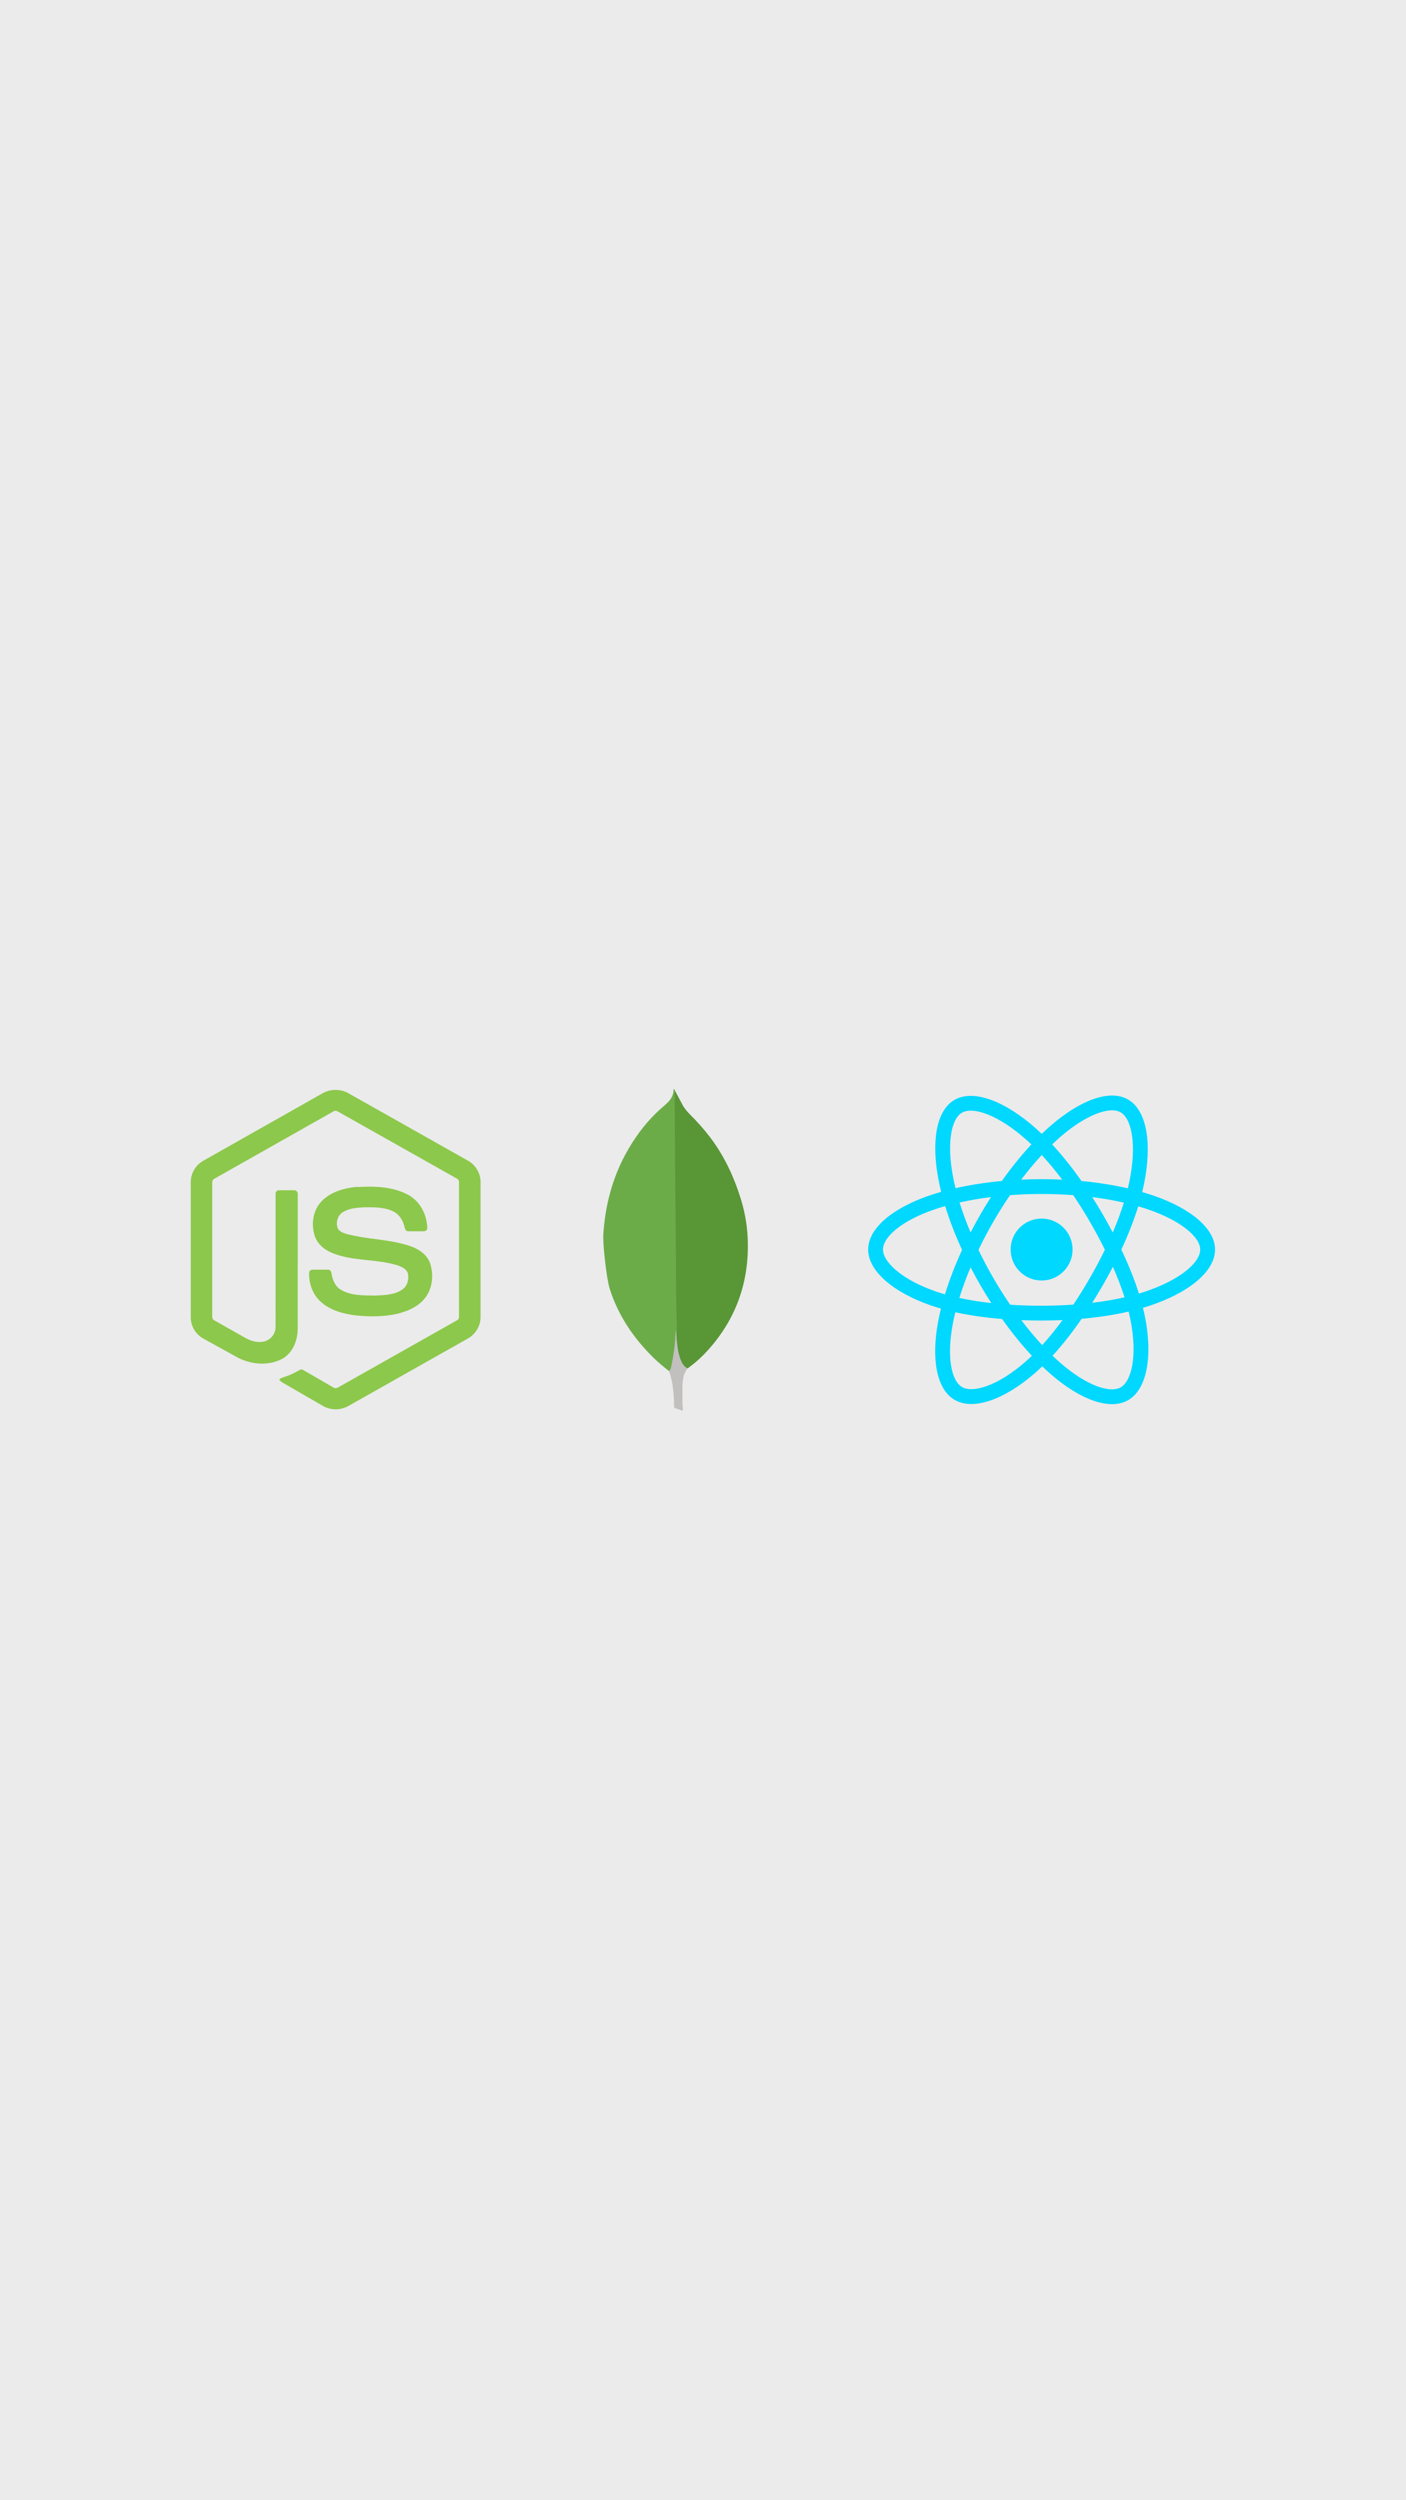 <svg xmlns="http://www.w3.org/2000/svg" xmlns:xlink="http://www.w3.org/1999/xlink" width="1080" zoomAndPan="magnify" viewBox="0 0 810 1440" height="1920" preserveAspectRatio="xMidYMid meet" version="1.0"><defs><clipPath id="ce5d341040"><path d="M 109.555 627.223 L 277 627.223 L 277 812 L 109.555 812 Z M 109.555 627.223 " clip-rule="nonzero"/></clipPath><clipPath id="1fd4e4501e"><path d="M 388 627.223 L 431 627.223 L 431 789 L 388 789 Z M 388 627.223 " clip-rule="nonzero"/></clipPath><clipPath id="e04d8a5193"><path d="M 347 627.223 L 390 627.223 L 390 790 L 347 790 Z M 347 627.223 " clip-rule="nonzero"/></clipPath><clipPath id="8c0a756f53"><path d="M 385 766 L 397 766 L 397 812.473 L 385 812.473 Z M 385 766 " clip-rule="nonzero"/></clipPath></defs><rect x="-81" width="972" fill="#ffffff" y="-144" height="1728" fill-opacity="1"/><rect x="-81" width="972" fill="#ffffff" y="-144" height="1728" fill-opacity="1"/><rect x="-81" width="972" fill="#ebebeb" y="-144" height="1728" fill-opacity="1"/><path fill="#00d8ff" d="M 664.453 688.574 C 662.387 687.863 660.238 687.188 658.023 686.551 C 658.387 685.066 658.723 683.602 659.02 682.164 C 663.883 658.535 660.707 639.496 649.832 633.23 C 639.402 627.223 622.355 633.488 605.137 648.469 C 603.48 649.906 601.816 651.434 600.164 653.031 C 599.055 651.973 597.953 650.953 596.852 649.973 C 578.805 633.957 560.719 627.207 549.855 633.492 C 539.441 639.52 536.355 657.414 540.738 679.809 C 541.164 681.973 541.656 684.18 542.215 686.426 C 539.656 687.152 537.188 687.926 534.82 688.75 C 513.664 696.125 500.152 707.68 500.152 719.668 C 500.152 732.043 514.656 744.469 536.695 751.996 C 538.434 752.59 540.238 753.152 542.098 753.684 C 541.492 756.109 540.969 758.488 540.527 760.816 C 536.348 782.82 539.613 800.293 550 806.277 C 560.727 812.465 578.734 806.105 596.27 790.789 C 597.656 789.578 599.047 788.289 600.438 786.949 C 602.246 788.68 604.051 790.328 605.84 791.871 C 622.824 806.48 639.598 812.379 649.973 806.379 C 660.691 800.176 664.18 781.402 659.652 758.566 C 659.309 756.82 658.902 755.043 658.457 753.23 C 659.723 752.855 660.965 752.465 662.176 752.066 C 685.086 744.477 699.988 732.215 699.988 719.668 C 699.988 707.637 686.039 696.004 664.453 688.574 Z M 659.488 743.969 C 658.395 744.328 657.273 744.68 656.133 745.016 C 653.602 737.016 650.191 728.504 646.008 719.707 C 649.996 711.125 653.277 702.723 655.734 694.773 C 657.781 695.363 659.762 695.988 661.676 696.645 C 680.168 703.008 691.445 712.418 691.445 719.668 C 691.445 727.387 679.27 737.414 659.488 743.969 Z M 651.277 760.223 C 653.285 770.32 653.562 779.449 652.238 786.59 C 651.051 793.004 648.656 797.281 645.695 798.988 C 639.395 802.633 625.93 797.898 611.41 785.402 C 609.742 783.969 608.062 782.438 606.383 780.824 C 612.012 774.668 617.641 767.512 623.137 759.559 C 632.793 758.707 641.918 757.305 650.199 755.391 C 650.605 757.039 650.965 758.645 651.277 760.223 Z M 568.285 798.355 C 562.129 800.535 557.23 800.598 554.27 798.887 C 547.965 795.25 545.344 781.223 548.918 762.406 C 549.328 760.254 549.816 758.039 550.379 755.773 C 558.562 757.586 567.621 758.887 577.305 759.668 C 582.836 767.449 588.629 774.598 594.461 780.855 C 593.188 782.086 591.914 783.258 590.652 784.359 C 582.898 791.141 575.129 795.945 568.285 798.355 Z M 539.457 743.922 C 529.715 740.59 521.668 736.266 516.152 731.539 C 511.195 727.301 508.691 723.086 508.691 719.668 C 508.691 712.395 519.539 703.113 537.633 696.809 C 539.828 696.043 542.129 695.324 544.512 694.645 C 547.012 702.777 550.293 711.281 554.254 719.871 C 550.242 728.598 546.914 737.234 544.391 745.465 C 542.691 744.977 541.043 744.461 539.457 743.922 Z M 549.121 678.168 C 545.363 658.984 547.859 644.512 554.137 640.879 C 560.82 637.008 575.605 642.523 591.18 656.355 C 592.18 657.238 593.18 658.164 594.188 659.121 C 588.379 665.355 582.641 672.449 577.16 680.18 C 567.762 681.051 558.766 682.449 550.496 684.324 C 549.973 682.234 549.516 680.18 549.121 678.168 Z M 635.316 699.445 C 633.34 696.031 631.309 692.699 629.242 689.457 C 635.617 690.262 641.723 691.332 647.461 692.641 C 645.742 698.16 643.598 703.926 641.066 709.844 C 639.258 706.402 637.336 702.934 635.316 699.445 Z M 600.164 665.219 C 604.105 669.484 608.047 674.246 611.926 679.41 C 608.016 679.227 604.059 679.133 600.07 679.133 C 596.121 679.133 592.195 679.227 588.309 679.406 C 592.188 674.289 596.168 669.535 600.164 665.219 Z M 564.789 699.508 C 562.812 702.93 560.934 706.379 559.148 709.836 C 556.66 703.941 554.535 698.148 552.797 692.551 C 558.5 691.273 564.578 690.23 570.914 689.441 C 568.816 692.715 566.77 696.07 564.789 699.504 Z M 571.098 750.5 C 564.551 749.773 558.379 748.781 552.68 747.543 C 554.445 741.848 556.617 735.93 559.156 729.906 C 560.945 733.363 562.836 736.812 564.82 740.246 L 564.824 740.246 C 566.848 743.742 568.945 747.16 571.098 750.5 Z M 600.398 774.715 C 596.355 770.352 592.32 765.52 588.375 760.332 C 592.203 760.48 596.105 760.559 600.07 760.559 C 604.145 760.559 608.172 760.465 612.129 760.293 C 608.242 765.574 604.309 770.414 600.398 774.715 Z M 641.145 729.602 C 643.816 735.688 646.07 741.574 647.859 747.176 C 642.066 748.496 635.805 749.555 629.219 750.352 C 631.293 747.066 633.34 743.672 635.355 740.184 C 637.391 736.656 639.32 733.121 641.145 729.602 Z M 627.953 735.922 C 624.832 741.34 621.621 746.504 618.367 751.383 C 612.441 751.805 606.316 752.02 600.07 752.02 C 593.848 752.02 587.801 751.832 581.977 751.453 C 578.59 746.512 575.312 741.332 572.211 735.969 C 569.113 730.625 566.266 725.234 563.684 719.871 C 566.266 714.504 569.105 709.102 572.184 703.77 C 575.27 698.418 578.52 693.262 581.875 688.348 C 587.816 687.898 593.91 687.664 600.07 687.664 C 606.262 687.664 612.355 687.902 618.297 688.355 C 621.605 693.23 624.832 698.371 627.93 703.723 C 631.059 709.133 633.941 714.496 636.539 719.754 C 633.949 725.102 631.074 730.516 627.953 735.922 Z M 645.562 640.621 C 652.262 644.48 654.859 660.035 650.652 680.438 C 650.387 681.738 650.082 683.066 649.754 684.41 C 641.465 682.496 632.465 681.074 623.043 680.191 C 617.547 672.375 611.859 665.266 606.145 659.117 C 607.68 657.641 609.219 656.23 610.742 654.902 C 625.496 642.066 639.289 637 645.562 640.621 Z M 600.07 701.828 C 609.922 701.828 617.914 709.812 617.914 719.668 C 617.914 729.516 609.922 737.504 600.07 737.504 C 590.219 737.504 582.227 729.516 582.227 719.668 C 582.227 709.812 590.219 701.828 600.07 701.828 Z M 600.07 701.828 " fill-opacity="1" fill-rule="nonzero"/><g clip-path="url(#ce5d341040)"><path fill="#8cc84b" d="M 185.805 629.688 C 190.418 627.074 196.301 627.062 200.801 629.688 L 269.699 668.543 C 274.008 670.969 276.895 675.773 276.852 680.742 L 276.852 758.652 C 276.883 763.828 273.715 768.742 269.168 771.117 L 200.641 809.797 C 199.469 810.445 198.23 810.926 196.93 811.242 C 195.629 811.559 194.309 811.699 192.969 811.66 C 191.633 811.625 190.32 811.41 189.039 811.023 C 187.758 810.637 186.551 810.086 185.418 809.375 L 164.852 797.484 C 163.449 796.648 161.875 795.984 160.883 794.629 C 161.762 793.453 163.316 793.301 164.586 792.781 C 167.449 791.871 170.066 790.473 172.695 788.996 C 173.359 788.535 174.172 788.707 174.809 789.125 L 192.344 799.27 C 193.598 799.992 194.867 799.039 195.938 798.434 L 263.227 760.441 C 264.059 760.039 264.52 759.16 264.449 758.25 L 264.449 681.09 C 264.543 680.051 263.949 679.105 263.008 678.684 L 194.652 640.172 C 194.25 639.895 193.801 639.754 193.312 639.754 C 192.82 639.754 192.375 639.891 191.969 640.168 L 123.711 678.758 C 122.789 679.18 122.152 680.113 122.27 681.152 L 122.27 758.312 C 122.188 759.223 122.672 760.082 123.508 760.477 L 141.75 770.777 C 145.176 772.625 149.379 773.664 153.152 772.309 C 153.98 771.996 154.738 771.566 155.434 771.023 C 156.129 770.48 156.727 769.844 157.227 769.117 C 157.727 768.391 158.109 767.605 158.367 766.766 C 158.629 765.922 158.758 765.059 158.754 764.176 L 158.773 687.48 C 158.691 686.34 159.766 685.402 160.867 685.516 L 169.633 685.516 C 170.789 685.488 171.691 686.711 171.539 687.855 L 171.52 765.035 C 171.527 771.891 168.711 779.348 162.371 782.711 C 154.562 786.75 144.906 785.902 137.188 782.02 L 117.574 771.172 C 112.957 768.863 109.859 763.875 109.891 758.703 L 109.891 680.797 C 109.898 679.531 110.074 678.285 110.418 677.066 C 110.758 675.848 111.254 674.695 111.906 673.609 C 112.555 672.523 113.336 671.543 114.25 670.664 C 115.16 669.789 116.176 669.047 117.285 668.441 Z M 205.668 683.691 C 215.633 683.117 226.297 683.312 235.262 688.223 C 242.203 691.984 246.051 699.879 246.176 707.602 C 245.98 708.641 244.895 709.219 243.902 709.145 C 241.02 709.137 238.125 709.184 235.227 709.125 C 234 709.172 233.289 708.039 233.133 706.957 C 232.305 703.262 230.289 699.609 226.816 697.824 C 221.488 695.152 215.305 695.285 209.488 695.344 C 205.242 695.574 200.68 695.938 197.086 698.434 C 194.316 700.324 193.488 704.203 194.473 707.215 C 195.395 709.426 197.953 710.137 200.035 710.793 C 212.043 713.934 224.762 713.68 236.547 717.758 C 241.422 719.445 246.191 722.723 247.867 727.828 C 250.047 734.676 249.094 742.855 244.23 748.352 C 240.285 752.875 234.539 755.277 228.801 756.672 C 221.168 758.375 213.254 758.418 205.508 757.652 C 198.223 756.824 190.645 754.906 185.02 749.945 C 180.207 745.766 177.867 739.258 178.098 732.977 C 178.152 731.914 179.211 731.176 180.23 731.262 L 188.883 731.262 C 190.047 731.184 190.902 732.188 190.961 733.285 C 191.496 736.746 192.816 740.496 195.887 742.516 C 201.805 746.336 209.23 746.07 216 746.18 C 221.613 745.934 227.914 745.859 232.5 742.141 C 234.922 740.023 235.633 736.484 234.98 733.438 C 234.27 730.863 231.52 729.672 229.211 728.82 C 217.355 725.07 204.492 726.434 192.754 722.188 C 187.988 720.5 183.379 717.316 181.551 712.414 C 178.996 705.488 180.168 696.91 185.551 691.598 C 190.742 686.32 198.355 684.281 205.566 683.555 Z M 205.668 683.691 " fill-opacity="1" fill-rule="nonzero"/></g><g clip-path="url(#1fd4e4501e)"><path fill="#599636" d="M 388.613 627.727 L 393.562 637.012 C 394.676 638.727 395.883 640.242 397.301 641.656 C 401.445 645.793 405.383 650.129 408.918 654.773 C 417.305 665.773 422.961 677.988 427 691.199 C 429.422 699.27 430.738 707.547 430.836 715.918 C 431.242 740.945 422.652 762.434 405.336 780.293 C 402.508 783.117 399.48 785.734 396.234 788.062 C 394.52 788.062 393.707 786.746 393 785.535 C 391.684 783.32 390.879 780.789 390.473 778.27 C 389.867 775.242 389.465 772.215 389.664 769.09 L 389.664 767.676 C 389.523 767.375 388.012 628.438 388.613 627.727 Z M 388.613 627.727 " fill-opacity="1" fill-rule="nonzero"/></g><g clip-path="url(#e04d8a5193)"><path fill="#6cac48" d="M 388.613 627.422 C 388.41 627.016 388.207 627.32 388.004 627.52 C 388.102 629.543 387.395 631.352 386.289 633.074 C 385.07 634.789 383.461 636.105 381.844 637.516 C 372.859 645.285 365.789 654.668 360.125 665.164 C 352.594 679.289 348.707 694.43 347.609 710.367 C 347.102 716.113 349.426 736.398 351.242 742.25 C 356.191 757.789 365.082 770.809 376.598 782.109 C 379.426 784.832 382.453 787.355 385.582 789.781 C 386.492 789.781 386.59 788.969 386.801 788.367 C 387.199 787.078 387.504 785.766 387.711 784.43 L 389.738 769.297 Z M 388.613 627.422 " fill-opacity="1" fill-rule="nonzero"/></g><g clip-path="url(#8c0a756f53)"><path fill="#c2bfbf" d="M 393.562 794.207 C 393.766 791.895 394.879 789.973 396.09 788.055 C 394.871 787.551 393.969 786.551 393.262 785.434 C 392.652 784.426 392.148 783.215 391.754 782.105 C 390.34 777.867 390.039 773.422 389.633 769.09 L 389.633 766.469 C 389.129 766.871 389.023 770.301 389.023 770.809 C 388.73 775.391 388.121 779.934 387.203 784.43 C 386.902 786.25 386.699 788.062 385.582 789.676 C 385.582 789.879 385.582 790.082 385.68 790.383 C 387.5 795.73 388 801.18 388.305 806.73 L 388.305 808.758 C 388.305 811.176 388.207 810.668 390.219 811.477 C 391.031 811.777 391.934 811.883 392.746 812.484 C 393.355 812.484 393.453 811.98 393.453 811.574 L 393.152 808.246 L 393.152 798.961 C 393.055 797.34 393.355 795.73 393.559 794.215 Z M 393.562 794.207 " fill-opacity="1" fill-rule="nonzero"/></g></svg>